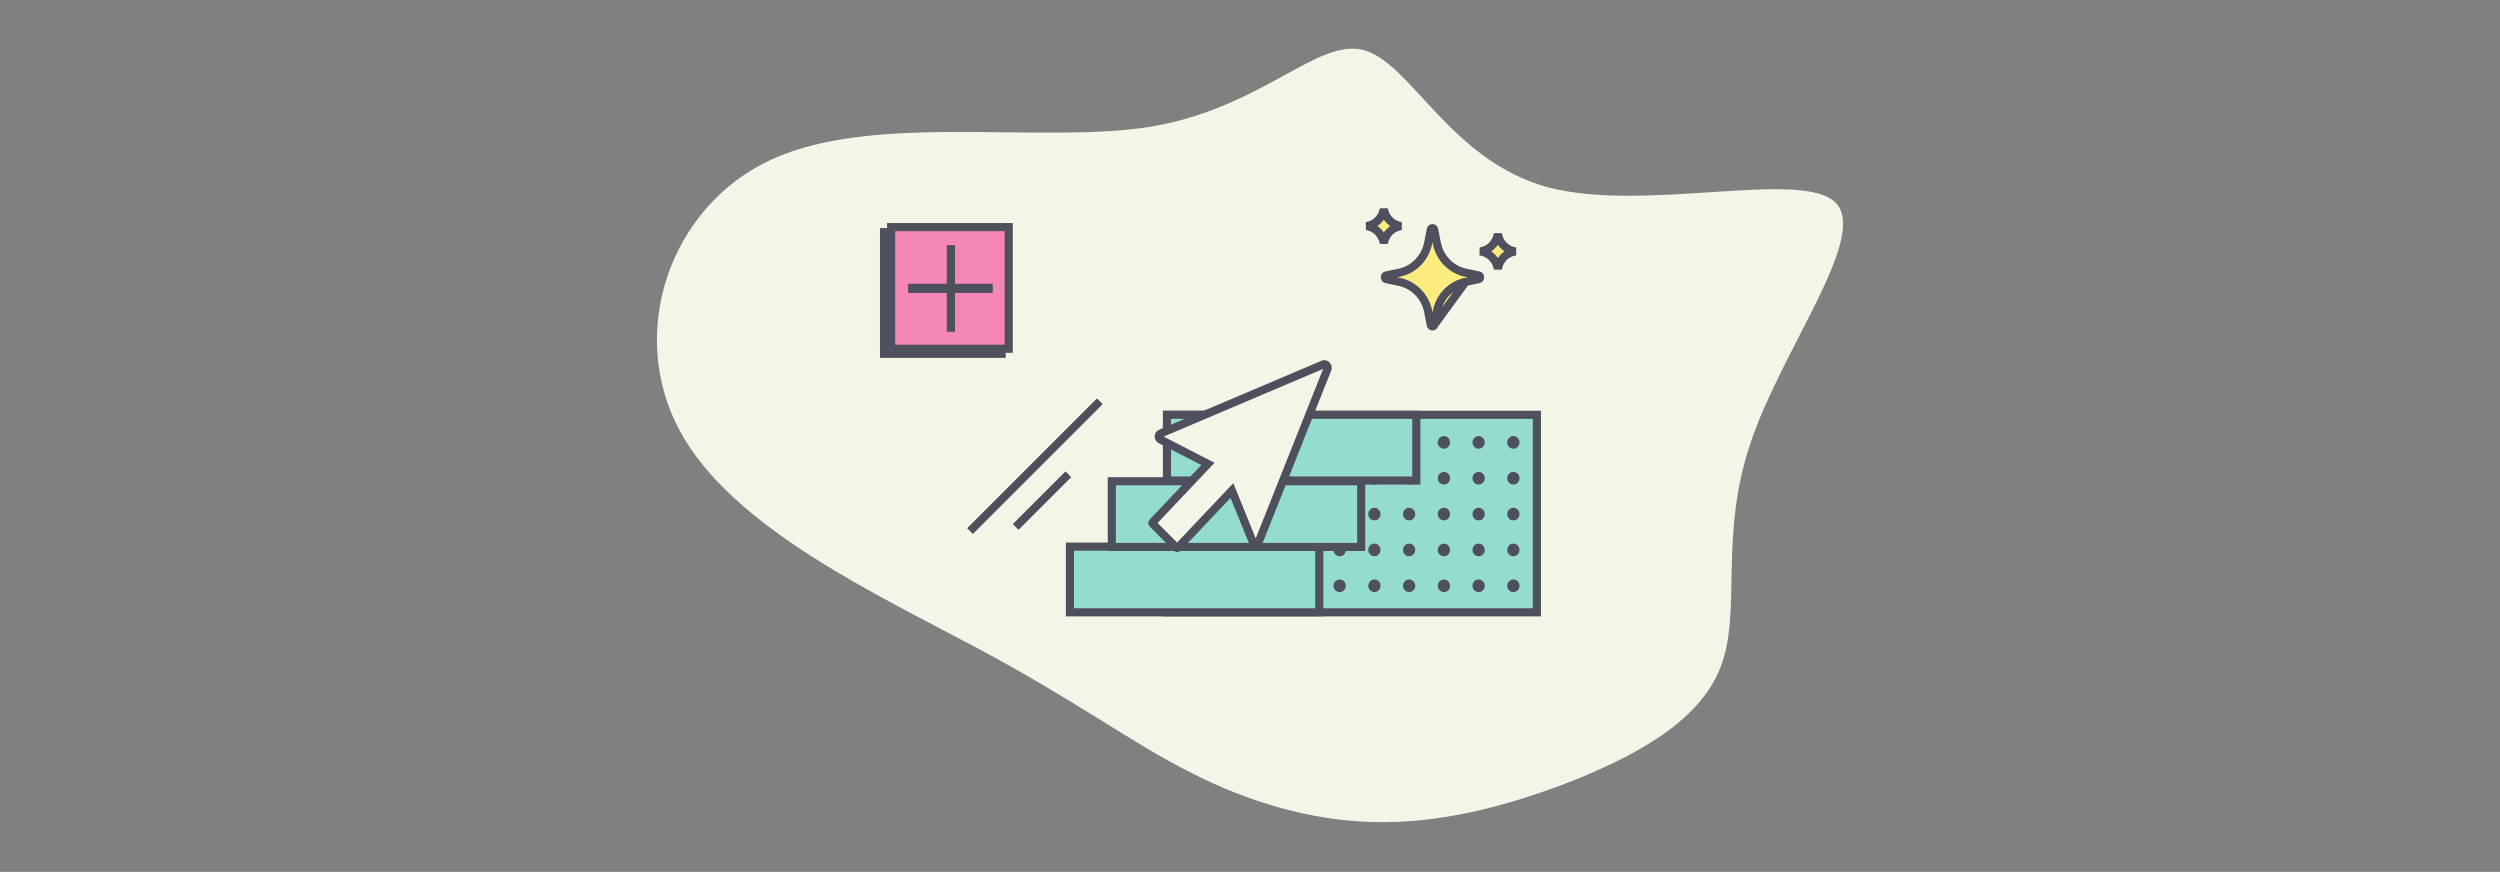 <svg xmlns:xlink="http://www.w3.org/1999/xlink" xmlns="http://www.w3.org/2000/svg" width="2466" height="860" viewBox="0 0 2466 860" fill="none">
<rect x="0" y="0" width="2466" height="860" fill="#808080" stroke="none"/>
<path d="M1526.73 184.734C1623.17 210.033 1776.52 166.55 1810.51 199.755C1843.71 232.96 1757.55 344.434 1726.72 436.934C1695.1 530.225 1718.82 604.541 1696.69 659.092C1675.34 713.643 1608.94 747.639 1544.12 772.938C1479.31 797.446 1416.86 812.467 1354.41 810.886C1292.75 809.305 1231.1 791.121 1174.18 761.869C1117.27 733.408 1064.31 693.087 965.498 640.117C866.689 587.147 722.032 520.737 670.652 425.075C618.48 329.413 659.585 203.708 761.556 157.063C864.317 110.418 1027.95 142.832 1137.03 124.649C1246.12 105.674 1299.87 36.892 1345.72 49.542C1392.35 62.982 1431.09 158.644 1526.73 184.734Z" fill="#F3F6E6"/>
<rect x="872" y="229" width="116" height="120" fill="#4E505E" stroke="#4E505E" stroke-width="8"/>
<rect x="879" y="224" width="116" height="120" fill="#F487B4" stroke="#4E505E" stroke-width="8"/>
<rect x="896" y="280" width="83" height="9" fill="#4E505E"/>
<rect x="896" y="280" width="83" height="9" fill="#4E505E"/>
<rect x="942" y="242" width="85" height="8" transform="rotate(90 942 242)" fill="#4E505E"/>
<rect x="942" y="242" width="85" height="8" transform="rotate(90 942 242)" fill="#4E505E"/>
<rect x="1151.11" y="409.163" width="364.891" height="194.837" fill="#94DDCC" stroke="#4E505E" stroke-width="8"/>
<ellipse cx="1321.46" cy="436.369" rx="6.047" ry="6.241" fill="#4E505E"/>
<ellipse cx="1321.46" cy="471.735" rx="6.047" ry="6.241" fill="#4E505E"/>
<ellipse cx="1321.46" cy="507.102" rx="6.047" ry="6.241" fill="#4E505E"/>
<ellipse cx="1321.46" cy="542.468" rx="6.047" ry="6.241" fill="#4E505E"/>
<ellipse cx="1321.46" cy="577.835" rx="6.047" ry="6.241" fill="#4E505E"/>
<ellipse cx="1355.73" cy="436.369" rx="6.047" ry="6.241" fill="#4E505E"/>
<ellipse cx="1355.73" cy="471.735" rx="6.047" ry="6.241" fill="#4E505E"/>
<ellipse cx="1355.73" cy="507.102" rx="6.047" ry="6.241" fill="#4E505E"/>
<ellipse cx="1355.73" cy="542.468" rx="6.047" ry="6.241" fill="#4E505E"/>
<ellipse cx="1355.73" cy="577.835" rx="6.047" ry="6.241" fill="#4E505E"/>
<ellipse cx="1389.99" cy="436.369" rx="6.047" ry="6.241" fill="#4E505E"/>
<ellipse cx="1389.99" cy="471.735" rx="6.047" ry="6.241" fill="#4E505E"/>
<ellipse cx="1389.99" cy="507.102" rx="6.047" ry="6.241" fill="#4E505E"/>
<ellipse cx="1389.99" cy="542.468" rx="6.047" ry="6.241" fill="#4E505E"/>
<ellipse cx="1389.99" cy="577.835" rx="6.047" ry="6.241" fill="#4E505E"/>
<ellipse cx="1424.26" cy="436.369" rx="6.047" ry="6.241" fill="#4E505E"/>
<ellipse cx="1424.26" cy="471.735" rx="6.047" ry="6.241" fill="#4E505E"/>
<ellipse cx="1424.26" cy="507.102" rx="6.047" ry="6.241" fill="#4E505E"/>
<ellipse cx="1424.26" cy="542.468" rx="6.047" ry="6.241" fill="#4E505E"/>
<ellipse cx="1424.26" cy="577.835" rx="6.047" ry="6.241" fill="#4E505E"/>
<ellipse cx="1458.52" cy="436.369" rx="6.047" ry="6.241" fill="#4E505E"/>
<ellipse cx="1458.52" cy="471.735" rx="6.047" ry="6.241" fill="#4E505E"/>
<ellipse cx="1458.52" cy="507.102" rx="6.047" ry="6.241" fill="#4E505E"/>
<ellipse cx="1458.52" cy="542.468" rx="6.047" ry="6.241" fill="#4E505E"/>
<ellipse cx="1458.52" cy="577.835" rx="6.047" ry="6.241" fill="#4E505E"/>
<ellipse cx="1492.79" cy="436.369" rx="6.047" ry="6.241" fill="#4E505E"/>
<ellipse cx="1492.79" cy="471.735" rx="6.047" ry="6.241" fill="#4E505E"/>
<ellipse cx="1492.79" cy="507.102" rx="6.047" ry="6.241" fill="#4E505E"/>
<ellipse cx="1492.79" cy="542.468" rx="6.047" ry="6.241" fill="#4E505E"/>
<ellipse cx="1492.79" cy="577.835" rx="6.047" ry="6.241" fill="#4E505E"/>
<rect x="1055.37" y="539.187" width="245.969" height="64.813" fill="#94DDCC" stroke="#4E505E" stroke-width="8"/>
<rect x="1096.69" y="474.695" width="245.969" height="64.813" fill="#94DDCC" stroke="#4E505E" stroke-width="8"/>
<rect x="1151.11" y="409.163" width="245.969" height="64.813" fill="#94DDCC" stroke="#4E505E" stroke-width="8"/>
<path d="M1144.67 433.535L1144.54 433.469L1144.41 433.412C1144.36 433.39 1144.13 433.268 1143.85 432.955C1143.57 432.655 1143.32 432.269 1143.15 431.846C1142.43 430.083 1143.28 428.242 1144.75 427.618L1305.39 359.409C1306.23 359.053 1307.4 359.205 1308.44 360.174C1309.41 361.07 1309.85 362.306 1309.58 363.536L1241.59 534.529C1241.16 535.304 1240.77 535.735 1240.51 535.976C1240.24 536.226 1240.01 536.345 1239.83 536.42C1238.36 537.044 1236.49 536.359 1235.77 534.595L1217.47 489.515L1215.16 483.838L1210.93 488.314L1161.61 540.428L1161.61 540.431C1161.4 540.653 1160.98 540.732 1160.64 540.388L1160.63 540.379L1136.92 516.566C1136.81 516.459 1136.74 516.348 1136.7 516.252C1136.66 516.158 1136.63 516.035 1136.62 515.886C1136.63 515.651 1136.72 515.466 1136.83 515.345L1136.84 515.341L1187.76 461.514L1191.47 457.595L1186.73 455.161L1144.67 433.535Z" fill="#F3F6E6" stroke="#4E505E" stroke-width="8"/>
<path d="M1445.68 278.045L1445.68 278.045L1458.61 275.347C1458.61 275.347 1458.61 275.347 1458.61 275.347C1459.15 275.233 1459.44 274.992 1459.63 274.739C1459.85 274.444 1460 274.009 1460 273.5C1460 272.991 1459.85 272.556 1459.63 272.261C1459.44 272.008 1459.15 271.767 1458.61 271.653C1458.61 271.653 1458.61 271.653 1458.61 271.653L1445.68 268.955L1446.5 265.039L1445.68 268.955C1431.31 265.956 1420.18 254.426 1417.29 239.792L1417.29 239.792L1414.67 226.485C1414.67 226.485 1414.67 226.485 1414.67 226.484C1414.28 224.505 1411.72 224.505 1411.33 226.484C1411.33 226.485 1411.33 226.485 1411.33 226.485L1408.71 239.792L1408.71 239.792C1405.82 254.426 1394.69 265.956 1380.32 268.955L1380.32 268.955L1367.39 271.653C1366.85 271.767 1366.56 272.008 1366.37 272.261C1366.15 272.556 1366 272.991 1366 273.5C1366 274.009 1366.15 274.444 1366.37 274.739C1366.56 274.992 1366.85 275.233 1367.39 275.347L1380.32 278.045L1380.32 278.045C1394.69 281.044 1405.82 292.574 1408.71 307.208L1404.78 307.981L1408.71 307.208L1411.33 320.515C1411.33 320.515 1411.33 320.515 1411.33 320.516C1411.72 322.495 1414.28 322.495 1414.67 320.516L1445.68 278.045ZM1445.68 278.045C1431.31 281.044 1420.18 292.574 1417.29 307.208C1417.29 307.209 1417.29 307.209 1417.29 307.209L1414.67 320.515L1445.68 278.045Z" fill="#FCEC7F" stroke="#4E505E" stroke-width="8"/>
<path d="M1380.59 223.276L1380.59 223.276C1372.7 224.94 1366.66 231.316 1365.1 239.311C1365.1 239.311 1365.1 239.311 1365.1 239.311L1365 239.839L1364.9 239.311L1364.9 239.311C1363.34 231.316 1357.3 224.94 1349.41 223.276L1349.41 223.276L1348.1 223L1349.41 222.724L1349.41 222.724C1357.3 221.06 1363.34 214.684 1364.9 206.689L1364.9 206.689L1365 206.161L1365.1 206.689L1365.1 206.689C1366.66 214.684 1372.7 221.06 1380.59 222.724L1380.59 222.724L1381.9 223L1380.59 223.276Z" fill="#FCEC7F" stroke="#4E505E" stroke-width="8"/>
<path d="M1493.44 248.273L1493.44 248.273C1485.46 249.923 1479.28 256.263 1477.69 264.296C1477.69 264.296 1477.69 264.296 1477.69 264.297L1477.5 265.234L1477.31 264.296L1477.31 264.296C1475.72 256.263 1469.54 249.923 1461.56 248.273L1461.56 248.273L1460.24 248L1461.56 247.727L1461.56 247.727C1469.54 246.077 1475.72 239.737 1477.31 231.704L1477.31 231.704L1477.5 230.766L1477.69 231.704L1477.69 231.704C1479.28 239.737 1485.46 246.077 1493.44 247.727L1493.44 247.727L1494.76 248L1493.44 248.273Z" fill="#FCEC7F" stroke="#4E505E" stroke-width="8"/>
<line x1="1084.83" y1="395.828" x2="956.828" y2="523.828" stroke="#4E505E" stroke-width="8"/>
<line x1="1053.83" y1="467.828" x2="1001.83" y2="519.828" stroke="#4E505E" stroke-width="8"/>
</svg>
